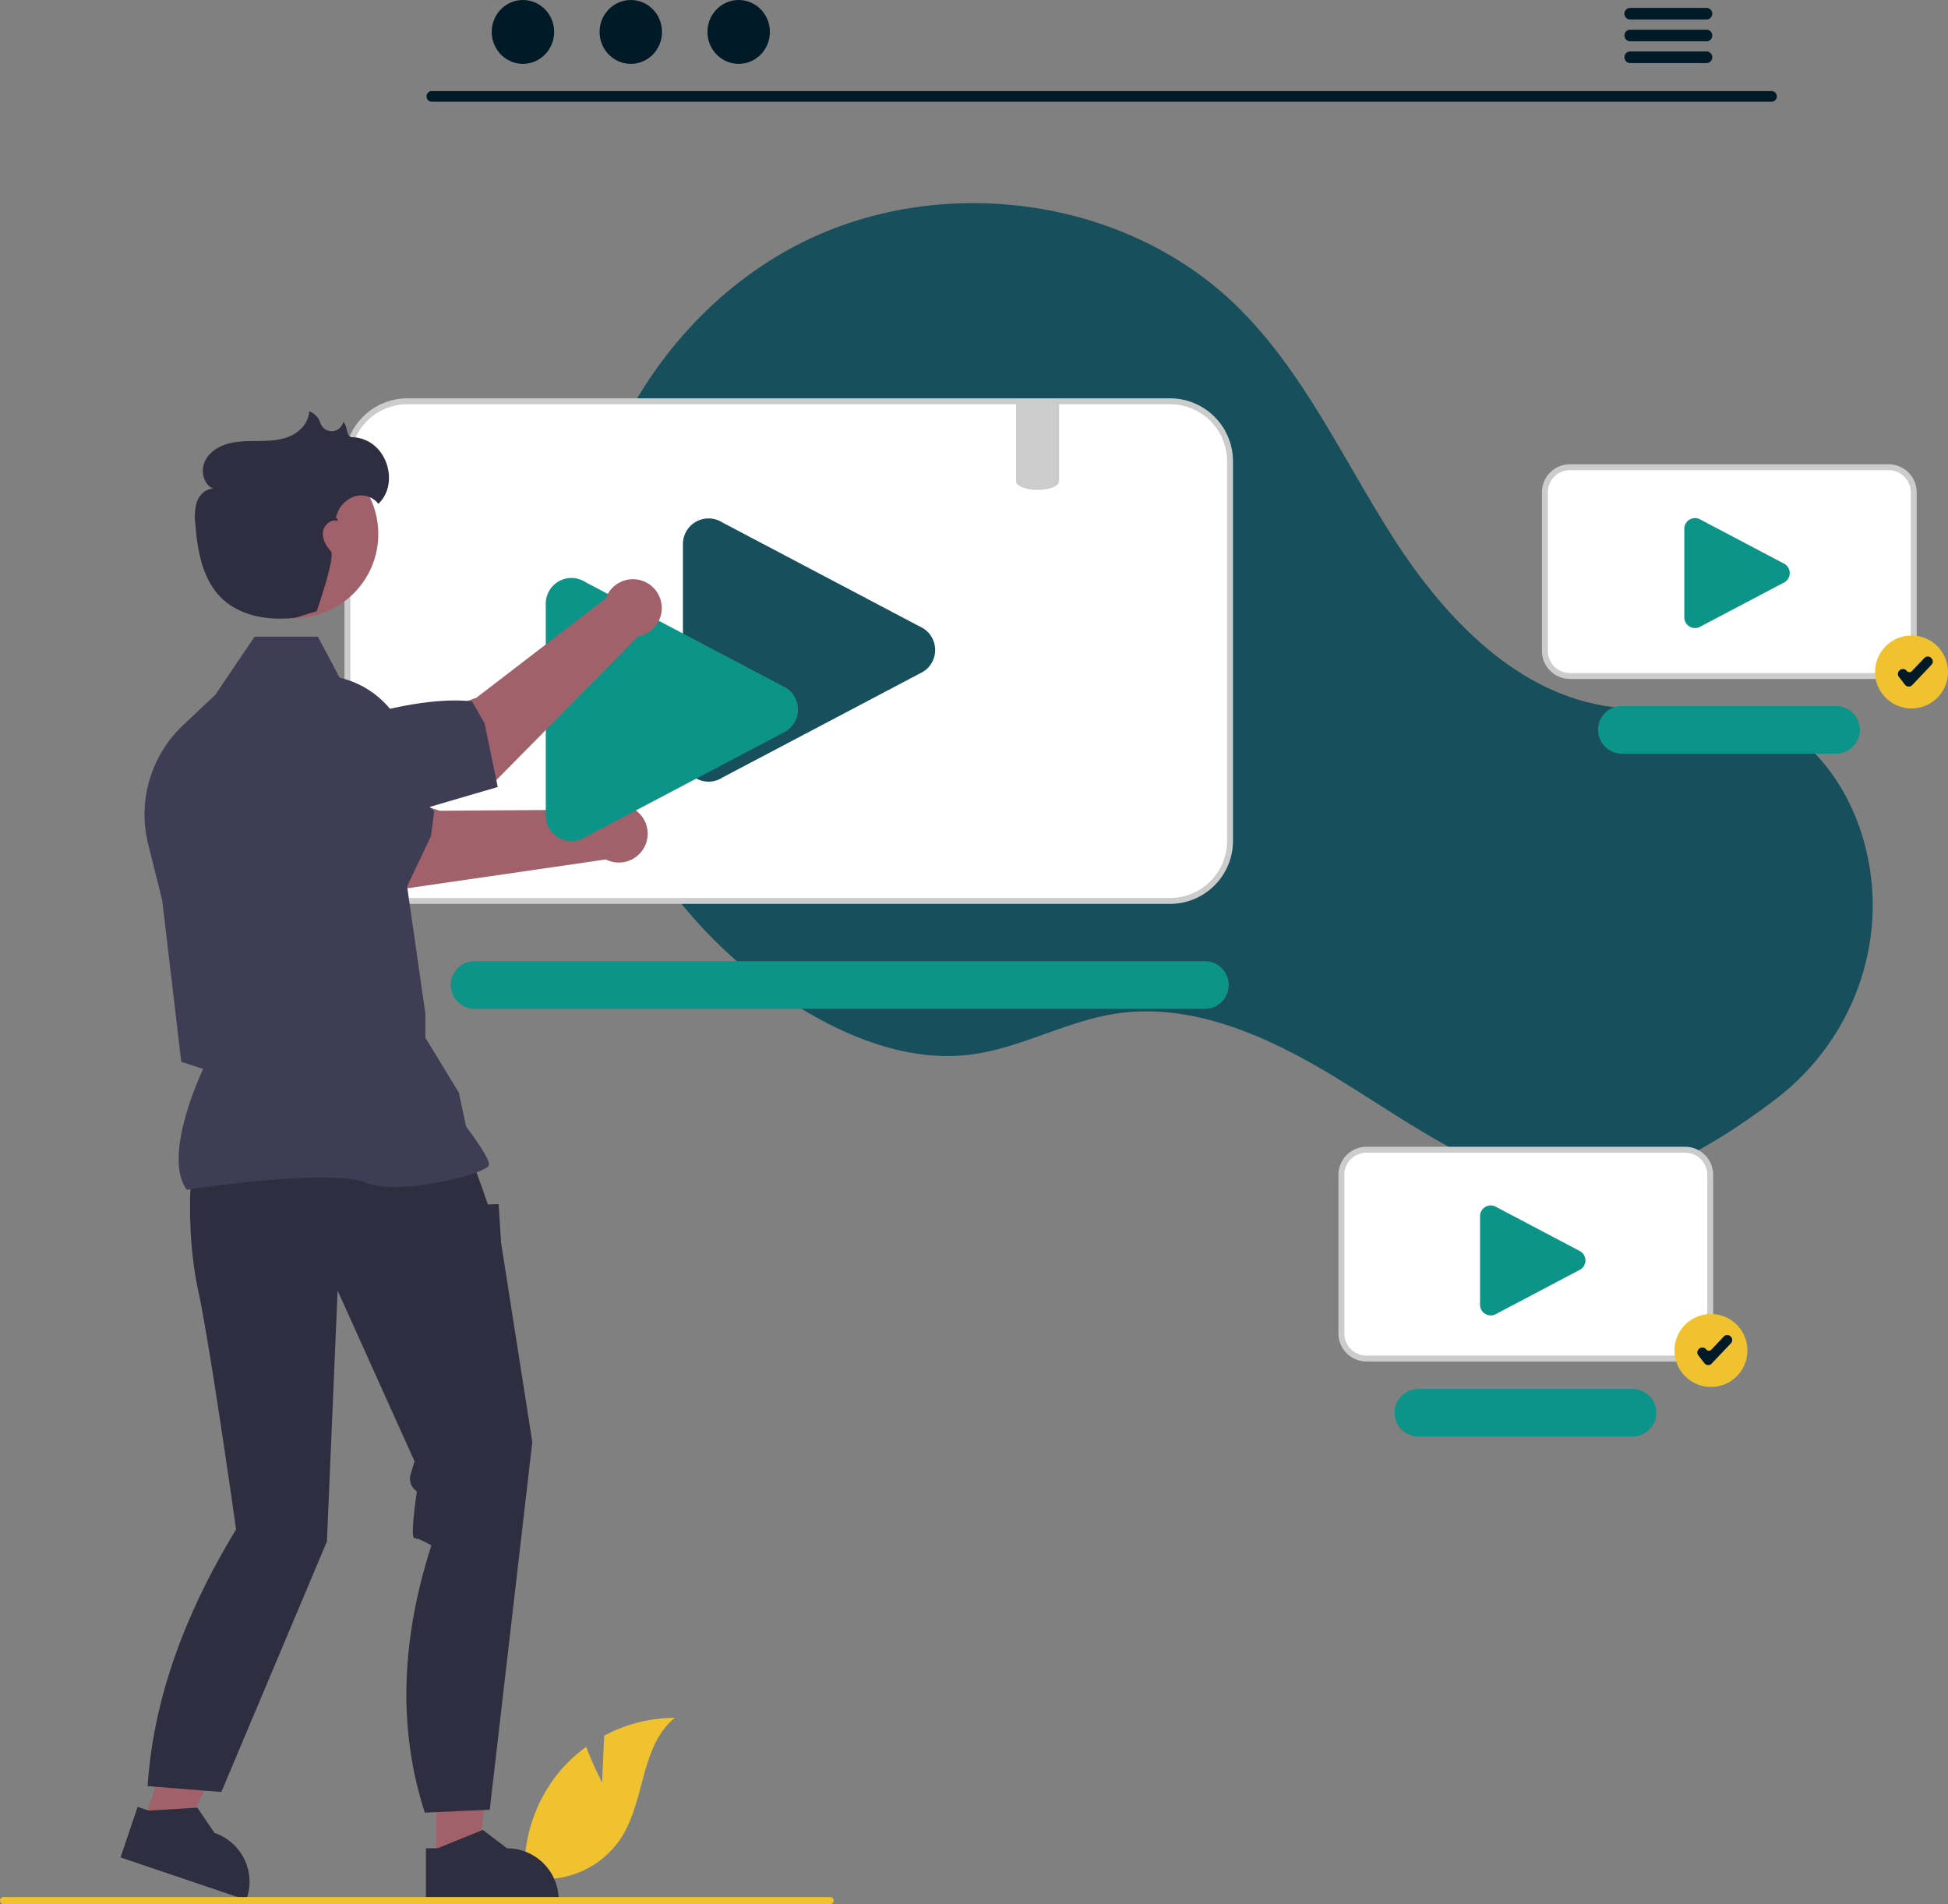<svg xmlns="http://www.w3.org/2000/svg" data-name="Layer 1" width="660.472" height="645.448" viewBox="0 0 660.472 645.448" xmlns:xlink="http://www.w3.org/1999/xlink"><rect x="0" y="0" width="660.472" height="645.448" fill="#808080" stroke="none"/><path d="M473.905,731.531l.707-15.9a51.353,51.353,0,0,1,23.953-6.063c-11.504,9.405-10.066,27.536-17.866,40.184a30.889,30.889,0,0,1-22.651,14.274l-9.627,5.894a51.76,51.76,0,0,1,10.91-41.943,49.997,49.997,0,0,1,9.189-8.538C470.825,725.519,473.905,731.531,473.905,731.531Z" transform="translate(-269.764 -127.276)" fill="#f0c230"/><path d="M871.837,499.854c25.955-19.769,38.352-52.989,30.591-84.679q-.289-1.181-.611-2.357c-5.145-18.811-17.874-36.689-36.427-42.699-15.578-5.047-32.581-1.166-48.832-3.173-31.902-3.94-56.635-29.752-74.038-56.778-17.403-27.026-30.777-57.278-53.902-79.605-38.117-36.803-100.295-44.727-147.555-20.771-47.26,23.956-77.363,77.104-76.08,130.073,1.284,52.969,32.729,103.611,78.396,130.48,16.776,9.87,36.179,16.863,55.489,14.416,16.755-2.123,31.979-11.126,48.655-13.799,26.219-4.202,52.27,7.652,74.948,21.466,22.677,13.814,44.582,30.188,70.351,36.592C817.845,535.239,848.845,517.366,871.837,499.854Z" transform="translate(-269.764 -127.276)" fill="#17505c"/><path d="M666.469,263.299h-258.57a20.364,20.364,0,0,0-20.34,20.34v128.69a20.364,20.364,0,0,0,20.34,20.34h258.57a20.357,20.357,0,0,0,20.34-20.34v-128.69A20.357,20.357,0,0,0,666.469,263.299Z" transform="translate(-269.764 -127.276)" fill="#fff"/><path d="M666.47,433.672H407.904a21.365,21.365,0,0,1-21.34-21.34V283.637a21.365,21.365,0,0,1,21.34-21.34h258.566a21.365,21.365,0,0,1,21.34,21.34V412.331A21.365,21.365,0,0,1,666.47,433.672ZM407.904,264.297a19.363,19.363,0,0,0-19.34,19.34V412.331a19.363,19.363,0,0,0,19.34,19.34h258.566a19.363,19.363,0,0,0,19.34-19.34V283.637a19.363,19.363,0,0,0-19.34-19.34Z" transform="translate(-269.764 -127.276)" fill="#ccc"/><path d="M678.364,469.248H430.576a8.076,8.076,0,0,1,0-16.151H678.364a8.076,8.076,0,0,1,0,16.151Z" transform="translate(-269.764 -127.276)" fill="#0c9488"/><path d="M510.012,392.241a8.694,8.694,0,0,1-4.194-1.092,8.581,8.581,0,0,1-4.508-7.62V311.706a8.694,8.694,0,0,1,13.356-7.339l68.131,35.911a8.694,8.694,0,0,1,0,14.677L514.665,390.867A8.653,8.653,0,0,1,510.012,392.241Z" transform="translate(-269.764 -127.276)" fill="#17505c"/><path d="M910.116,356.432H802.063a8.51,8.51,0,0,1-8.5-8.5V294.153a8.509,8.509,0,0,1,8.5-8.5H910.116a8.509,8.509,0,0,1,8.5,8.5v53.78A8.509,8.509,0,0,1,910.116,356.432Z" transform="translate(-269.764 -127.276)" fill="#fff"/><path d="M910.116,357.432H802.064a9.511,9.511,0,0,1-9.5-9.5V294.153a9.511,9.511,0,0,1,9.5-9.5H910.116a9.511,9.511,0,0,1,9.5,9.5V347.932A9.511,9.511,0,0,1,910.116,357.432ZM802.064,286.653a7.508,7.508,0,0,0-7.5,7.5V347.932a7.508,7.508,0,0,0,7.5,7.5H910.116a7.508,7.508,0,0,0,7.5-7.5V294.153a7.508,7.508,0,0,0-7.5-7.5Z" transform="translate(-269.764 -127.276)" fill="#ccc"/><path d="M892.364,382.748H819.576a8.076,8.076,0,0,1,0-16.151h72.789a8.076,8.076,0,0,1,0,16.151Z" transform="translate(-269.764 -127.276)" fill="#0c948a"/><path d="M844.471,340.181a3.633,3.633,0,0,1-1.753-.457,3.586,3.586,0,0,1-1.884-3.184V306.527a3.633,3.633,0,0,1,5.581-3.067l28.471,15.007a3.633,3.633,0,0,1,0,6.133l-28.471,15.007A3.616,3.616,0,0,1,844.471,340.181Z" transform="translate(-269.764 -127.276)" fill="#0d9488"/><path d="M841.116,587.788H733.063a8.51,8.51,0,0,1-8.5-8.5V525.508a8.51,8.51,0,0,1,8.5-8.5H841.116a8.509,8.509,0,0,1,8.5,8.5v53.78A8.51,8.51,0,0,1,841.116,587.788Z" transform="translate(-269.764 -127.276)" fill="#fff"/><path d="M841.116,588.788H733.064a9.511,9.511,0,0,1-9.5-9.5V525.509a9.511,9.511,0,0,1,9.5-9.5H841.116a9.511,9.511,0,0,1,9.5,9.5v53.78A9.511,9.511,0,0,1,841.116,588.788ZM733.064,518.009a7.508,7.508,0,0,0-7.5,7.5v53.78a7.508,7.508,0,0,0,7.5,7.5H841.116a7.508,7.508,0,0,0,7.5-7.5V525.509a7.508,7.508,0,0,0-7.5-7.5Z" transform="translate(-269.764 -127.276)" fill="#ccc"/><path d="M823.364,614.248H750.576a8.076,8.076,0,0,1,0-16.151h72.789a8.076,8.076,0,0,1,0,16.151Z" transform="translate(-269.764 -127.276)" fill="#0c948a"/><path d="M775.208,573.181a3.633,3.633,0,0,1-1.753-.457,3.586,3.586,0,0,1-1.884-3.184V539.527a3.633,3.633,0,0,1,5.581-3.067l28.471,15.007a3.633,3.633,0,0,1,0,6.133L777.153,572.607A3.616,3.616,0,0,1,775.208,573.181Z" transform="translate(-269.764 -127.276)" fill="#0d9488"/><path d="M474.205,401.724l-55.304.371s-31.497-10.154-45.781-8.032l-5.462,21.455,39.235,12.999L475.176,418.61a9.774,9.774,0,1,0-.971-16.886Z" transform="translate(-269.764 -127.276)" fill="#a0616a"/><path d="M406.424,430.595,340.811,411.724l-5.973-22.258a17.974,17.974,0,0,1,1.389-18.921h0c5.601-7.586,9.98-.051,17.929,5.022,13.936.985,48.72,12.887,62.84,26.668l-1.113,8.471Z" transform="translate(-269.764 -127.276)" fill="#3f3d56"/><path d="M463.512,412.427a8.694,8.694,0,0,1-4.194-1.092,8.581,8.581,0,0,1-4.508-7.62V331.892a8.694,8.694,0,0,1,13.356-7.339l68.131,35.911a8.694,8.694,0,0,1,0,14.677l-68.131,35.911A8.653,8.653,0,0,1,463.512,412.427Z" transform="translate(-269.764 -127.276)" fill="#0d9488"/><polygon points="147.978 631.089 161.937 631.088 168.577 577.248 147.976 577.249 147.978 631.089" fill="#a0616a"/><path d="M414.182,753.807l3.929-0,15.339-6.238,8.221,6.237h.001a17.519,17.519,0,0,1,17.518,17.518v.569l-45.008.002Z" transform="translate(-269.764 -127.276)" fill="#2f2e41"/><polygon points="48.578 617.948 61.8 622.424 85.358 573.559 65.845 566.952 48.578 617.948" fill="#a0616a"/><path d="M316.431,739.765l3.721,1.26,16.53-.989,5.786,8.544.001 0a17.519,17.519,0,0,1,10.974,22.211l-.183.539-42.631-14.434Z" transform="translate(-269.764 -127.276)" fill="#2f2e41"/><path d="M334.522,526.457s-1.63,19.559,2.445,38.303,12.844,80.964,12.844,80.964c-17.762,29.194-28.056,57.921-30,87l25,2,35.796-84.934,3.627-85.03,26.078,57.862-1.341,4.47a5.036,5.036,0,0,0,2.153,5.717h0s-2.442,15.892-.812,15.892,5.705,2.445,5.705,2.445c-10.16,31.628-11.524,61.917-2.206,90.579l22-1,14.434-124.622-10.594-67.641-.815-13.039-3.667.151-1.867-5.448-3.43-9.372Z" transform="translate(-269.764 -127.276)" fill="#2f2e41"/><path d="M333.113,530.565l-.145-.204c-7.757-10.86,3.91-36.957,5.669-40.74l-7.411-2.405-6.481-54.84L320.006,413.431a41.592,41.592,0,0,1,11.805-40.308l10.956-10.33,13.315-19.701H377.552l7.362,13.906a31.295,31.295,0,0,1,24.214,31.952l-1.669,36.471,6.532,45.41.004,8.218,11.34,18.593,2.47,11.527c1.022,1.349,7.77,10.346,7.77,12.806,0,.369-.273.726-.858,1.122-4.598,3.114-30.015,9.462-41.264,4.961-11.982-4.791-59.614,2.396-60.094,2.47Z" transform="translate(-269.764 -127.276)" fill="#3f3d56"/><path d="M552.434,771.534a1.186,1.186,0,0,1-1.183,1.19H270.954a1.19,1.19,0,0,1,0-2.38h280.29a1.187,1.187,0,0,1,1.19,1.183Z" transform="translate(-269.764 -127.276)" fill="#f0c230"/><circle cx="99.826" cy="181.021" r="28.436" fill="#a0616a"/><path d="M475.15,330.128l-43.873,33.673s-31.242,10.913-41.352,21.225l8.593,20.403,39.129-13.313,48.467-49.11A9.774,9.774,0,1,0,475.15,330.128Z" transform="translate(-269.764 -127.276)" fill="#a0616a"/><path d="M438.529,394.055,377.582,411.902l-20.955-7.436A17.974,17.974,0,0,1,346.316,388.54h0c-.112-9.43,7.927-6.064,17.327-6.816,11.706-7.625,46.624-19.127,66.2-16.661l4.225,7.426Z" transform="translate(-269.764 -127.276)" fill="#3f3d56"/><path d="M389.089,275.465c-2.038-.061-1.338-3.902-2.98-5.128q-.012.056-.025.111a4.002,4.002,0,0,1-7.648.326,6.083,6.083,0,0,0-3.862-4.052c-.102,3.561-2.796,6.651-6.009,8.189s-6.877,1.794-10.438,1.846c-3.562.053-7.175-.067-10.629.805-3.454.872-6.813,2.921-8.289,6.163-1.476,3.242-.423,7.706,2.804,9.215-2.5.013-4.621,2.076-5.485,4.422a17.557,17.557,0,0,0-.542,7.419c.703,9.195,2.415,19.095,9.111,25.436,5.103,4.833,12.407,6.78,19.436,6.752,7.028-.028,5.793-.674,12.588-2.468,0,0,6.461-18.522,4.834-20.344-1.627-1.822-2.978-4.153-2.684-6.578s2.9-4.597,5.162-3.674c-.38-.972-.667-1.157-.846-1.108a8.595,8.595,0,0,0,.299-.845,9.616,9.616,0,0,1,6.005-6.368,7.457,7.457,0,0,1,8.151,2.467C405.483,291.073,400.866,275.815,389.089,275.465Z" transform="translate(-269.764 -127.276)" fill="#2f2e41"/><path d="M870.432,161.76h-454.293a1.807,1.807,0,0,1,0-3.613h454.293a1.807,1.807,0,0,1,0,3.613Z" transform="translate(-269.764 -127.276)" fill="#011a27"/><ellipse cx="177.299" cy="10.823" rx="10.588" ry="10.823" fill="#011a27"/><ellipse cx="213.874" cy="10.823" rx="10.588" ry="10.823" fill="#011a27"/><ellipse cx="250.449" cy="10.823" rx="10.588" ry="10.823" fill="#011a27"/><path d="M848.41,129.959h-25.981a1.968,1.968,0,0,0,0,3.934h25.981a1.968,1.968,0,0,0,0-3.934Z" transform="translate(-269.764 -127.276)" fill="#011a27"/><path d="M848.41,137.343h-25.981a1.968,1.968,0,0,0,0,3.934h25.981a1.968,1.968,0,0,0,0-3.934Z" transform="translate(-269.764 -127.276)" fill="#011a27"/><path d="M848.41,144.718h-25.981a1.968,1.968,0,0,0,0,3.934h25.981a1.968,1.968,0,0,0,0-3.934Z" transform="translate(-269.764 -127.276)" fill="#011a27"/><path d="M628.839,263.299v27.16c0,1.35-2.36,2.48-5.54,2.79a.22.22,0,0,0-.08.01c-.53.04-1.09.07-1.66.07a14.57,14.57,0,0,1-5.15-.84c-.15-.06-.3-.13-.45-.19-.14-.08-.29-.15-.43-.23-.79-.47-1.25-1.02-1.25-1.61v-27.16Z" transform="translate(-269.764 -127.276)" fill="#ccc"/><circle cx="580.1" cy="457.786" r="12.372" fill="#f0c230"/><path d="M848.937,590.006c-.026,0-.053-.001-.079-.002a1.618,1.618,0,0,1-1.199-.623l-2.068-2.658a1.619,1.619,0,0,1,.284-2.272l.074-.058a1.618,1.618,0,0,1,2.272.284,1.181,1.181,0,0,0,1.788.087l4.198-4.432a1.621,1.621,0,0,1,2.289-.062l.069.066a1.618,1.618,0,0,1,.062,2.289l-6.515,6.877A1.617,1.617,0,0,1,848.937,590.006Z" transform="translate(-269.764 -127.276)" fill="#011a27"/><circle cx="648.1" cy="227.786" r="12.372" fill="#f0c230"/><path d="M916.937,360.006c-.026,0-.053-.001-.079-.002a1.618,1.618,0,0,1-1.199-.623l-2.068-2.658a1.619,1.619,0,0,1,.284-2.272l.074-.058a1.618,1.618,0,0,1,2.272.284,1.181,1.181,0,0,0,1.788.087l4.198-4.432a1.621,1.621,0,0,1,2.289-.062l.069.066a1.618,1.618,0,0,1,.062,2.289l-6.515,6.877A1.617,1.617,0,0,1,916.937,360.006Z" transform="translate(-269.764 -127.276)" fill="#011a27"/></svg>
